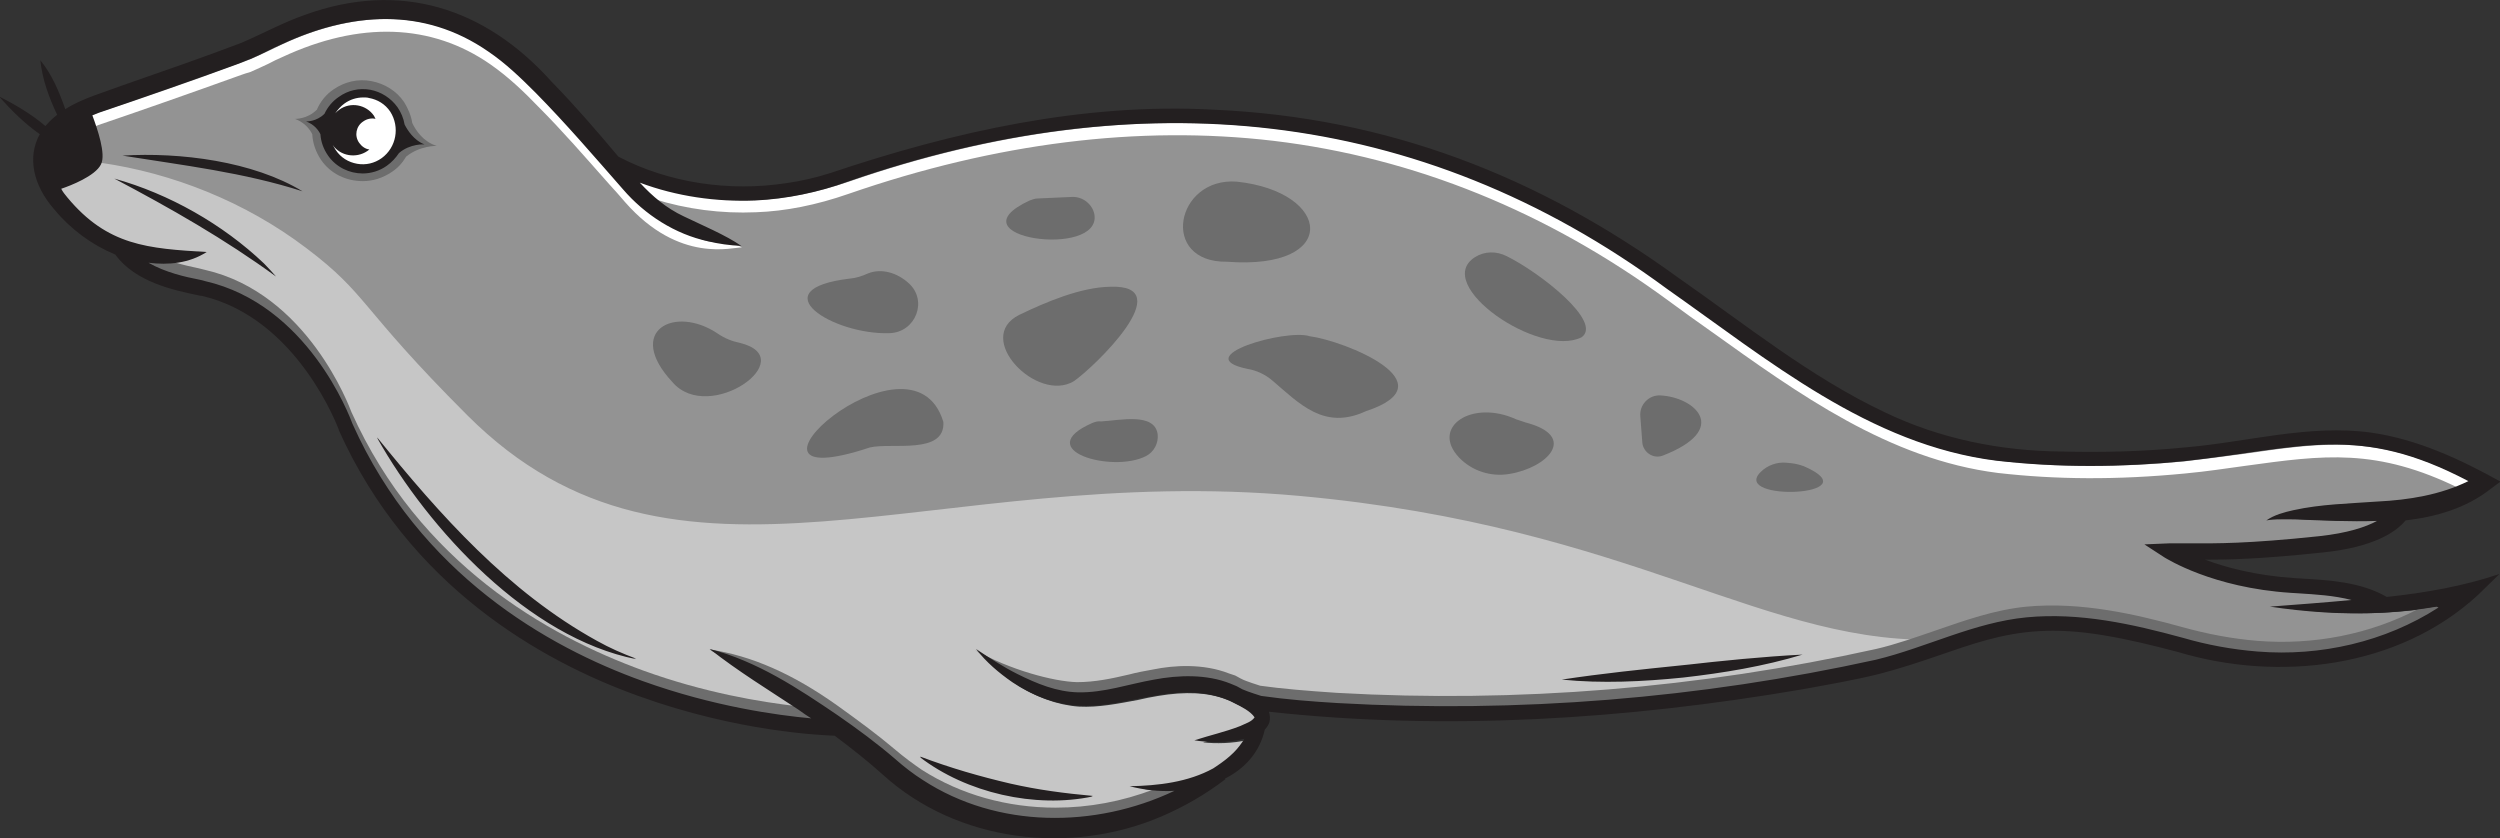 <?xml version="1.0" encoding="utf-8"?>
<!-- Generator: Adobe Illustrator 28.3.0, SVG Export Plug-In . SVG Version: 6.00 Build 0)  -->
<svg version="1.1" id="seal_00000026878771331349217560000013213249330399966103_"
	 xmlns="http://www.w3.org/2000/svg" xmlns:xlink="http://www.w3.org/1999/xlink" x="0px" y="0px" viewBox="0 0 490 164.3"
	 style="enable-background:new 0 0 490 164.3;" xml:space="preserve">
<rect x="0" y="0" width="490" height="164.3" fill="#333333" stroke="none"/>
<style type="text/css">
	.st0{fill:#C6C6C6;}
	.st1{fill:#939393;}
	.st2{fill:#6D6D6D;}
	.st3{fill:#FFFFFF;}
	.st4{fill:#231F20;}
</style>
<g id="seal">
	<path class="st0" d="M462.3,99.1c1.3-0.1,2.6-0.2,3.9-0.2c7.4-0.4,13.1-1.7,17.9-4.1l0.5-0.3l-0.5-0.3c-17.6-9.2-28.1-7.7-44.1-5.5
		c-3.7,0.5-7.5,1.1-11.8,1.5c-13.4,1.3-25.4,1.2-36.7-0.1c-21.4-2.7-39.1-15.5-56.3-27.8c-2.7-1.9-5.5-4-8.2-5.9
		c-23.8-17.5-49.9-28.1-77.5-31.4c-26.4-3.1-54.4,0.4-83.3,10.4c-6.3,2.2-12.4,3.4-18.1,3.6c-7.7,0.3-15.5-0.9-22.5-3.5l-1.2-0.4
		l0.8,0.9c2.8,3.1,5.6,5.2,8.7,6.7c0.8,0.4,1.7,0.8,2.7,1.3c2.6,1.2,5.4,2.6,7.6,3.9c-1.7-0.1-3.4-0.4-5.3-0.8
		c-6.2-1.3-12.2-5-16.6-10.1c-1-1.2-2.1-2.4-3.1-3.5c-4.7-5.3-9.1-10.4-14-15.3c-2.6-2.7-5.7-5.7-9.3-8.2c-11.5-8-25.6-8.5-40.8-1.4
		c-0.9,0.4-1.8,0.8-2.7,1.3c-1.1,0.5-2.3,1.1-3.5,1.6l-0.3,0.1C48,12,47,12.4,46.4,12.6c-8.6,3.1-20,7.1-27.1,9.5
		c-0.4,0.1-0.8,0.3-1.3,0.5l-0.3,0.1l0.1,0.3c1.8,4.6,2.4,8,1.7,9.3c-1.1,2.2-6.2,4.1-7.7,4.6L11.6,37l0.2,0.3
		c0.4,0.5,0.8,1.1,1.3,1.7c7.7,9.3,15.7,10,26.5,10.7c-3.5,1.9-7.5,1.9-10.3,1.6l-1.6-0.2l1.4,0.8c3.4,1.9,7.4,2.7,10,3.3
		c0.4,0.1,0.8,0.2,1.2,0.3C60.3,60,68.6,82.3,68.9,83.3c13.3,29.6,38.3,43.8,57.1,50.6c14,5.1,26.7,6.8,33.1,7.4l1.1,0.1l-1.8-1.2
		c-0.6-0.4-1.1-0.8-1.7-1.2c-1.3-0.8-2.6-1.7-3.8-2.5c-4.1-2.7-8.3-5.4-12.3-8.4c8.3,2.5,15.6,7.2,23.5,12.6
		c4.7,3.3,8.1,5.9,11.3,8.6c2,1.7,3.8,3,5.4,4.1c7.7,4.9,16.8,7.4,26.2,7.4c7.9,0,15.9-1.8,23.5-5.3l1.4-0.6l-1.5,0.1
		c-2.1,0.1-4.3,0-6.3-0.4c5.9-0.3,10.4-1.4,14.1-3.4c0.1-0.1,0.2-0.1,0.3-0.2c0,0,0,0,0.1,0l0,0l0.2-0.1c1.3-0.8,2.5-1.7,3.5-2.7
		c0.8-0.8,1.5-1.7,2.2-2.7l0.4-0.6l-0.7,0.2c-2.6,0.6-5.9,0.7-8.4,0.4c0.8-0.2,1.5-0.5,2.3-0.7c1.9-0.5,3.7-1.1,5.4-1.7
		c0.2-0.1,0.3-0.1,0.5-0.2c0.9-0.4,1.9-0.8,2.5-1.6l0.1-0.2l-0.1-0.2c-0.8-1.4-2.8-2.3-4.1-2.9l-1-0.5l-1-0.4
		c-3.7-1.4-8-1.6-13.4-0.7c-1.3,0.2-2.7,0.5-4,0.8c-3.8,0.7-7.7,1.5-11.5,1.3c-4.2-0.3-8.7-1.9-12.6-4.6c-2.2-1.5-4.1-3.1-5.7-4.9
		c2.3,1.5,4.4,2.7,6.4,3.7c3.4,1.7,7.6,3.5,12,3.6c3.5,0,6.8-0.7,10.2-1.5c1.5-0.4,3.1-0.7,4.7-1c3.9-0.8,9.7-1.2,14.8,0.8l1.2,0.4
		l1.1,0.6c1.1,0.6,3.6,1.3,3.8,1.4c4.3,0.6,9.1,1,15.1,1.4c35.3,2,70.9-0.9,105.6-8.6c3.9-0.9,7.8-2.3,11.6-3.6
		c5.8-2,11.7-4.1,17.9-4.7c10.8-1,21.4,1.5,30.5,4c5,1.4,9.9,2.3,14.7,2.7c12.8,1,25.4-2,35.6-8.6c0,0,0,0,0.1-0.1l1.3-0.8l-1.5,0.3
		c-3.3,0.6-6.9,1-10.7,1.2c-6.1,0.3-12.8,0-19.3-0.9c1.7-0.1,3.4-0.3,5.2-0.4c2.7-0.2,5.5-0.4,8.2-0.7l1.8-0.2l-1.7-0.4
		c-3.5-0.9-7.3-1.1-10.4-1.3c-0.6,0-1.1-0.1-1.6-0.1c-15.3-1-24.2-6.6-24.6-6.8l-3.2-2.1l3.8-0.1c1.5-0.1,2.9,0,4.5,0l0.1,0
		c4.4,0,10.5,0.1,24.7-1.4c4.8-0.5,8.7-1.5,11.5-3l1.1-0.6l-1.3,0c-4.6,0.2-9.5,0-14.2-0.2l-2-0.1l-0.6,0c-1.1,0-2.2,0-3.3,0.1
		c1.2-0.6,2.6-0.9,3.9-1.2C453.9,99.6,458.2,99.4,462.3,99.1z M308.9,133.1c6.5-0.9,13.1-1.6,19.4-2.3l4.8-0.5
		c5.7-0.6,11.7-1.2,17.6-1.6c-6.1,1.7-12.8,2.8-20.8,3.7v0C321.6,133.3,314.9,133.5,308.9,133.1z M182.2,149.4
		c5.4,1.9,10.6,3.4,15.8,4.6l0,0c4.8,1.1,9.6,1.7,14.1,2.2C202.1,157.6,190.5,155,182.2,149.4z M120.9,127.9
		c-17.9-5.3-34.7-22.5-44.8-38.9c11,13.3,24.1,27.7,40.7,36.9C118.1,126.6,119.5,127.3,120.9,127.9z M63.2,26.2l0-0.1
		c-0.3-0.7-1-1.6-2-2.2c0.7-0.2,1.8-0.6,2.7-1.5l0.1-0.1c0.6-1.3,1.5-2.4,2.7-3.2c1.7-1.2,3.8-1.7,5.9-1.3c2.1,0.4,3.9,1.5,5.1,3.3
		c0.7,1,1.1,2.1,1.3,3.3l0,0.1c0.6,1.1,1.5,2.6,3.1,3.5c-1.1,0.1-2.7,0.5-4.1,1.7l-0.1,0.1c-0.6,0.9-1.3,1.8-2.2,2.4
		c-1.3,0.9-2.9,1.4-4.5,1.4c-2.6,0-5.1-1.3-6.5-3.4v0C63.8,29,63.3,27.6,63.2,26.2z M51.9,52.2c-7.6-5.3-16.1-10.4-26.5-16
		c9.6,3.2,18.8,8.7,26.2,15.6C51.7,52,51.8,52.1,51.9,52.2z M56.6,36.3c-8.5-2.4-17.2-3.7-25.7-5c-1.3-0.2-2.6-0.4-3.8-0.6
		C36.2,30.5,47.6,31.9,56.6,36.3z"/>
	<path class="st1" d="M462.3,99.1c1.3-0.1,2.6-0.2,3.9-0.2c7.4-0.4,13.1-1.7,17.9-4.1l0.5-0.3l-0.5-0.3c-17.6-9.2-28.1-7.7-44.1-5.5
		c-3.7,0.5-7.5,1.1-11.8,1.5c-13.4,1.3-25.4,1.2-36.7-0.1c-21.4-2.7-39.1-15.5-56.3-27.8c-2.7-1.9-5.5-3.9-8.2-5.9
		c-23.8-17.5-49.9-28.1-77.5-31.4c-26.4-3.1-54.4,0.4-83.3,10.4c-6.3,2.2-12.4,3.4-18.1,3.6c-7.7,0.3-15.5-0.9-22.5-3.5l-1.2-0.4
		l0.8,0.9c2.8,3.1,5.6,5.2,8.7,6.7c0.8,0.4,1.7,0.8,2.7,1.3c2.6,1.2,5.4,2.6,7.6,3.9c-1.7-0.1-3.4-0.4-5.3-0.8
		c-6.2-1.3-12.2-5-16.6-10.1c-1-1.2-2.1-2.4-3.1-3.5c-4.7-5.3-9.1-10.4-14-15.3c-2.6-2.7-5.7-5.7-9.3-8.2c-11.5-8-25.6-8.5-40.8-1.4
		c-0.9,0.4-1.8,0.8-2.7,1.3c-1.1,0.5-2.3,1.1-3.5,1.6l-0.3,0.1C48,12,47,12.4,46.4,12.6c-8.6,3.1-20,7.1-27.1,9.5
		c-0.4,0.1-0.8,0.3-1.3,0.5l-0.3,0.1l0.1,0.3c1.6,4.1,2.3,7.3,1.9,8.9c14,2,28.3,7.6,40.3,16.7c12.3,9.3,10.1,11.3,31.6,32.8
		c41,41,90.5,9.2,163.1,15.8c66,6,91.8,29.9,126.9,28.1c5-1.7,10.2-3.4,15.6-3.9c10.8-1,21.4,1.5,30.5,4c5,1.4,9.9,2.3,14.7,2.7
		c12.8,1,25.4-2,35.6-8.6c0,0,0,0,0.1-0.1l1.3-0.8l-1.5,0.3c-3.3,0.6-6.9,1-10.7,1.2c-6.1,0.3-12.8,0-19.3-0.9
		c1.7-0.1,3.4-0.3,5.2-0.4c2.7-0.2,5.5-0.4,8.2-0.7l1.8-0.2l-1.7-0.4c-3.5-0.9-7.3-1.1-10.4-1.3c-0.6,0-1.1-0.1-1.6-0.1
		c-15.3-1-24.2-6.6-24.6-6.8l-3.2-2.1l3.8-0.2c1.5-0.1,2.9,0,4.5,0h0.1c4.4,0,10.5,0.1,24.7-1.4c4.8-0.5,8.7-1.5,11.5-3l1.1-0.6
		l-1.3,0c-4.6,0.2-9.5,0-14.2-0.2l-2-0.1l-0.6,0c-1.1,0-2.2,0-3.3,0.1c1.2-0.6,2.6-0.9,3.9-1.2C453.9,99.6,458.2,99.4,462.3,99.1z
		 M78,29.7L78,29.7c-0.6,1-1.4,1.8-2.3,2.5c-1.3,0.9-2.9,1.4-4.5,1.4c-2.6,0-5.1-1.3-6.5-3.4v0c-0.8-1.2-1.3-2.6-1.4-4l0-0.1
		c-0.3-0.7-1-1.6-2-2.2c0.7-0.2,1.8-0.6,2.7-1.5l0.1-0.1c0.6-1.3,1.5-2.4,2.7-3.2c1.7-1.2,3.8-1.7,5.9-1.3c2.1,0.4,3.9,1.5,5.1,3.3
		c0.7,1,1.1,2.1,1.3,3.3l0,0.1c0.6,1.1,1.5,2.6,3.1,3.5C81,28.2,79.4,28.6,78,29.7z M27.1,30.6c8.4-0.2,18.9,1.1,27.6,4.7
		c0.7,0.3,1.3,0.6,2,0.9c-0.7-0.2-1.3-0.4-2-0.5c-7.8-2.1-15.9-3.3-23.7-4.5C29.6,31,28.4,30.8,27.1,30.6z"/>
	<g>
		<path class="st2" d="M231.8,154.8l-1.4,0.6c-7.5,3.6-15.6,5.3-23.5,5.3c-9.4,0-18.5-2.5-26.2-7.4c-1.7-1.1-3.4-2.4-5.4-4.1
			c-3.1-2.7-6.6-5.3-11.3-8.6c-5.4-3.7-10.5-7-15.8-9.6c0,0,0,0,0,0c-2.6-1.7-6.6-1.8-9.1-3.7c8.2,1.2,16.3,4.8,24.9,10.9
			c4.6,3.3,8.1,5.9,11.3,8.6c2,1.7,3.8,3,5.4,4.1c7.7,4.9,16.8,7.4,26.2,7.4c6.5,0,13-1.2,19.3-3.6c1.3,0.1,2.7,0.1,4,0.1
			L231.8,154.8z"/>
		<path class="st2" d="M80.8,24.1c-0.2-1.4-0.8-2.8-1.6-4.1c-1.5-2.2-3.8-3.6-6.4-4.1c-2.6-0.5-5.2,0.1-7.4,1.6
			c-1.5,1-2.6,2.4-3.3,4c-1.9,1.9-4.3,1.8-4.3,1.8c1.9,0.7,2.9,2,3.4,3c0.1,1.8,0.7,3.5,1.7,5c1.9,2.8,5,4.2,8.2,4.2
			c2,0,3.9-0.6,5.7-1.8c1.2-0.8,2.1-1.8,2.8-3c2.7-2.2,6-2.1,6-2.1C83,27.8,81.5,25.6,80.8,24.1z"/>
		<path class="st2" d="M160.2,141.4l-1.1-0.1c-6.3-0.6-19-2.3-33.1-7.4c-18.7-6.8-43.8-21-57.1-50.6c-0.3-1-8.6-23.3-28.7-27.9
			c-0.3-0.1-0.7-0.2-1.2-0.3c-2.6-0.6-6.6-1.4-10-3.3l-1.4-0.8l1.6,0.2c1.3,0.2,2.9,0.3,4.6,0.1c1.9,0.6,3.8,1,5.2,1.3
			c0.4,0.1,0.8,0.2,1.2,0.3c20.1,4.6,28.3,26.9,28.7,27.9c13.3,29.6,38.4,43.8,57.1,50.6c12.1,4.4,23.2,6.2,30.1,7
			c0.2,0.1,0.4,0.3,0.7,0.4c0.6,0.4,1.1,0.8,1.7,1.2L160.2,141.4z"/>
		<path class="st2" d="M479.4,118.5l-1.3,0.8c-0.1,0-0.1,0.1-0.1,0.1c-10.2,6.6-22.8,9.7-35.6,8.6c-4.8-0.4-9.8-1.3-14.7-2.7
			c-9.1-2.5-19.7-5-30.5-4c-6.2,0.6-12.1,2.6-17.9,4.7c-3.8,1.3-7.7,2.7-11.6,3.6c-34.7,7.6-70.3,10.5-105.6,8.6
			c-6-0.4-10.7-0.8-15.1-1.4c-0.2,0-2.7-0.8-3.8-1.4l-1.1-0.6l-1.2-0.4c-5.1-2-10.8-1.6-14.8-0.8c-1.6,0.3-3.2,0.7-4.8,1
			c-1.8,0.4-3.6,0.8-5.4,1.1c-1.7,0.2-3.2,0.5-4.8,0.4c-4.2-0.3-9.6-1.6-20-8.7c6.8,3.9,15.5,6.2,20,6.3c3.5,0,6.8-0.7,10.2-1.5
			c1.5-0.4,3.1-0.7,4.8-1c3.9-0.8,9.7-1.2,14.8,0.8l1.2,0.4l1.1,0.6c1.1,0.6,3.6,1.3,3.8,1.4c4.3,0.6,9.1,1,15.1,1.4
			c35.3,2,70.9-0.9,105.6-8.6c3.9-0.9,7.8-2.3,11.6-3.6c5.8-2,11.7-4.1,17.9-4.7c10.8-1,21.4,1.5,30.5,4c5,1.4,9.9,2.3,14.7,2.7
			c11.1,0.9,22.1-1.3,31.5-6.2c1.4-0.2,2.8-0.4,4.1-0.6L479.4,118.5z"/>
		<path class="st2" d="M140.7,65.4c1.3,0.9,2.8,1.5,4.3,1.8c12.3,3-6,16.1-13.2,7.7C122.4,64.8,132.3,59.7,140.7,65.4z"/>
		<path class="st2" d="M184.9,82.7c0.4,6.5-10.2,4-14.4,5C138.3,98.4,178.7,62.1,184.9,82.7z"/>
		<path class="st2" d="M170.1,53.6c2.7-1.1,5.8-0.1,8,1.9c3.8,3.4,1.4,9.6-3.7,9.8c-11.1,0.4-25.5-8.6-7.8-10.7
			C167.8,54.5,169,54.1,170.1,53.6z"/>
		<path class="st2" d="M199.8,61.7c-9.1,4.5,3.5,17.4,10.7,13c3.9-2.7,20.9-19,7.1-18.5C211.8,56.3,205,59.2,199.8,61.7z"/>
		<path class="st2" d="M256.7,65.9c6.8,0.9,27.7,9.2,11,14.7c-8.2,3.8-13-1.5-18.3-6c-1.4-1.2-3.1-2-4.9-2.3
			C232.8,69.9,252.1,64.4,256.7,65.9z"/>
		<path class="st2" d="M214.1,82.9c-12.1,5.3,3.9,9.9,10.5,6.5c1.6-0.8,2.5-2.6,2.3-4.3c-0.6-4.3-7.4-2.7-11.1-2.5
			C215.2,82.5,214.6,82.7,214.1,82.9z"/>
		<path class="st2" d="M214.5,42c1.5,8.8-28.4,4.6-12.7-2.7c0.5-0.2,1.1-0.4,1.6-0.4l6.7-0.3C212.2,38.5,214.1,40,214.5,42z"/>
		<path class="st2" d="M242.4,35.6c18.7,2,20.3,17.4-1.9,15.7C227.2,51.5,230.4,34.7,242.4,35.6z"/>
		<path class="st2" d="M310,66.1c-8.3,4.2-29.4-10.3-20.9-15.7c1.9-1.2,4.2-1.2,6.2-0.2C301.8,53.4,314.2,63.1,310,66.1z"/>
		<path class="st2" d="M299,82.8c10.4,2.7,4.3,8.9-3.2,10.1c-3.6,0.6-7.3-0.6-9.8-3.2c-5.7-6,2.5-11.5,11.2-7.5
			C297.8,82.4,298.4,82.6,299,82.8z"/>
		<path class="st2" d="M325.9,89.3c13.4-5.2,6.2-11.5-0.5-11.8c-2.3-0.1-4.1,1.9-3.9,4.1l0.4,5.2C322.1,88.7,324.1,90,325.9,89.3z"
			/>
		<path class="st2" d="M345.1,92.5c-6,5.9,22,4.8,8.5-1.1c-0.8-0.3-1.6-0.5-2.4-0.6l-1-0.1C348.3,90.5,346.4,91.2,345.1,92.5z"/>
	</g>
	<g>
		<path class="st3" d="M82,28c-1.1,0.1-2.7,0.5-4.1,1.7l-0.1,0.1c-0.6,0.9-1.3,1.8-2.2,2.4c-1.3,0.9-2.9,1.4-4.5,1.4
			c-2.6,0-5.1-1.3-6.5-3.4v0c-0.8-1.2-1.3-2.6-1.4-4l0-0.1c-0.3-0.7-1-1.6-2-2.2c0.7-0.2,1.8-0.6,2.7-1.5l0.1-0.1
			c0.6-1.3,1.5-2.4,2.7-3.2c1.7-1.2,3.8-1.7,5.9-1.3c2.1,0.4,3.9,1.5,5.1,3.3c0.7,1,1.1,2.1,1.3,3.3l0,0.1
			C79.6,25.6,80.5,27.1,82,28z"/>
		<path class="st3" d="M484.7,94.6l-0.5,0.3c-0.6,0.3-1.3,0.6-2,0.9c-16.4-8.1-26.8-6.6-42.1-4.5c-3.7,0.5-7.5,1.1-11.8,1.5
			c-13.4,1.3-25.4,1.2-36.7-0.1c-21.4-2.7-39.1-15.5-56.3-27.8c-2.7-1.9-5.5-3.9-8.2-5.9c-23.8-17.5-49.9-28.1-77.5-31.4
			c-26.4-3.1-54.4,0.4-83.3,10.4c-6.3,2.2-12.4,3.4-18.1,3.6c-6.8,0.3-13.7-0.6-20-2.6c-0.9-0.8-1.9-1.7-2.8-2.8l-0.8-0.9l1.2,0.4
			c7,2.6,14.8,3.8,22.5,3.5c5.8-0.2,11.9-1.5,18.1-3.6c28.9-10,56.9-13.5,83.3-10.4c27.6,3.3,53.7,13.8,77.5,31.4
			c2.7,1.9,5.5,3.9,8.2,5.9c17.1,12.4,34.8,25.1,56.3,27.8c11.3,1.3,23.3,1.4,36.7,0.1c4.3-0.5,8.1-1,11.8-1.5
			c16-2.3,26.5-3.8,44.1,5.5L484.7,94.6z"/>
		<path class="st3" d="M145.4,48.5c-1.7-0.1-12.2,3.3-22.9-8.9c-1-1.2-2.1-2.4-3.1-3.5c-4.7-5.3-9.1-10.4-14-15.3
			c-2.6-2.7-5.7-5.7-9.3-8.2c-11.5-8-25.6-8.5-40.8-1.4c-0.9,0.4-1.8,0.8-2.7,1.3c-1.1,0.5-2.3,1.1-3.5,1.6l-0.3,0.1
			C48,14.4,47,14.8,46.4,15c-8.6,3.1-20,7.1-27.1,9.5c-0.2,0.1-0.5,0.2-0.7,0.3c-0.2-0.6-0.4-1.2-0.7-1.8l-0.1-0.3l0.3-0.1
			c0.5-0.2,0.9-0.3,1.3-0.5c7.1-2.4,18.5-6.3,27.1-9.5c0.6-0.2,1.6-0.6,2.3-0.9l0.3-0.1c1.2-0.5,2.4-1.1,3.5-1.6
			c0.9-0.4,1.8-0.9,2.7-1.3c15.2-7.1,29.3-6.6,40.8,1.4c3.7,2.5,6.8,5.5,9.3,8.2c4.9,5,9.3,10,14,15.3c1,1.2,2.1,2.4,3.1,3.5
			c3.9,4.6,9.2,8.1,14.8,9.7c0,0,0,0,0,0C139.7,48,143.4,47.2,145.4,48.5z"/>
	</g>
	<path class="st4" d="M24,30.5c11.9,1.9,23.8,3.3,35.3,7C49.6,31.6,35.3,29.8,24,30.5z M51.8,51.7C43.7,44,33.2,38,22.4,35
		c11,5.8,21.7,11.9,31.7,19.2C53.4,53.4,52.6,52.5,51.8,51.7z M79.3,24.4c-0.2-1.2-0.7-2.4-1.4-3.4c-1.3-1.8-3.2-3-5.3-3.4
		c-2.2-0.4-4.4,0.1-6.2,1.4c-1.2,0.8-2.2,2-2.8,3.3c-1.6,1.6-3.6,1.5-3.6,1.5c1.6,0.6,2.4,1.7,2.8,2.5c0.1,1.5,0.6,2.9,1.5,4.2
		c1.6,2.3,4.2,3.5,6.8,3.5c1.6,0,3.3-0.5,4.7-1.5c1-0.7,1.7-1.5,2.3-2.5c2.2-1.9,5-1.7,5-1.7C81.1,27.4,79.9,25.6,79.3,24.4z
		 M74.8,31c-1.4,1-3.1,1.4-4.8,1.1c-1.7-0.3-3.2-1.2-4.2-2.7c-0.2-0.3-0.4-0.7-0.6-1c1.5,2.2,4.6,2.7,6.8,1.2
		c0.1-0.1,0.3-0.2,0.4-0.3c-0.8-0.1-1.5-0.6-2-1.3c-1-1.4-0.6-3.3,0.8-4.2c0.7-0.5,1.6-0.7,2.4-0.5c-0.1-0.2-0.2-0.4-0.3-0.6
		c-1.5-2.2-4.6-2.8-6.8-1.2c-0.3,0.2-0.6,0.5-0.8,0.7c0.5-0.7,1.1-1.4,1.8-1.9c1.1-0.8,2.4-1.2,3.7-1.2c0.4,0,0.8,0,1.1,0.1
		c1.7,0.3,3.2,1.2,4.2,2.7C78.4,24.9,77.7,28.9,74.8,31z M117,125.6c-17.4-9.6-30.8-24.7-43.1-39.9c10.2,18.1,29.7,39.2,50.8,43.4
		C122,128.1,119.5,127,117,125.6z M198,153.6c-6-1.4-11.9-3.1-17.7-5.3c9.1,7,22.6,10.1,33.9,7.7C208.7,155.5,203.4,154.8,198,153.6
		z M329.7,130.4c-7.9,0.9-15.7,1.7-23.6,2.8c7.9,0.8,15.9,0.4,23.8-0.4c7.9-0.9,15.8-2.2,23.4-4.5
		C345.5,128.7,337.6,129.5,329.7,130.4z M329.7,130.4c-7.9,0.9-15.7,1.7-23.6,2.8c7.9,0.8,15.9,0.4,23.8-0.4
		c7.9-0.9,15.8-2.2,23.4-4.5C345.5,128.7,337.6,129.5,329.7,130.4z M180.3,148.4c9.1,7,22.6,10.1,33.9,7.7
		c-5.5-0.6-10.8-1.3-16.1-2.5C192,152.3,186.1,150.5,180.3,148.4z M73.9,85.8c10.2,18.1,29.7,39.2,50.8,43.4c-2.7-1-5.2-2.2-7.7-3.5
		C99.6,116.1,86.2,101,73.9,85.8z M78.2,30c2.2-1.9,5-1.7,5-1.7c-2.1-0.8-3.3-2.7-3.9-3.9c-0.2-1.2-0.7-2.4-1.4-3.4
		c-1.3-1.8-3.2-3-5.3-3.4c-2.2-0.4-4.4,0.1-6.2,1.4c-1.2,0.8-2.2,2-2.8,3.3c-1.6,1.6-3.6,1.5-3.6,1.5c1.6,0.6,2.4,1.7,2.8,2.5
		c0.1,1.5,0.6,2.9,1.5,4.2c1.6,2.3,4.2,3.5,6.8,3.5c1.6,0,3.3-0.5,4.7-1.5C76.8,31.8,77.6,30.9,78.2,30z M74.8,31
		c-1.4,1-3.1,1.4-4.8,1.1c-1.7-0.3-3.2-1.2-4.2-2.7c-0.2-0.3-0.4-0.7-0.6-1c1.5,2.2,4.6,2.7,6.8,1.2c0.1-0.1,0.3-0.2,0.4-0.3
		c-0.8-0.1-1.5-0.6-2-1.3c-1-1.4-0.6-3.3,0.8-4.2c0.7-0.5,1.6-0.7,2.4-0.5c-0.1-0.2-0.2-0.4-0.3-0.6c-1.5-2.2-4.6-2.8-6.8-1.2
		c-0.3,0.2-0.6,0.5-0.8,0.7c0.5-0.7,1.1-1.4,1.8-1.9c1.1-0.8,2.4-1.2,3.7-1.2c0.4,0,0.8,0,1.1,0.1c1.7,0.3,3.2,1.2,4.2,2.7
		C78.4,24.9,77.7,28.9,74.8,31z M22.4,35c11,5.8,21.7,11.9,31.7,19.2c-0.7-0.8-1.6-1.8-2.4-2.6C43.7,44,33.2,38,22.4,35z M24,30.5
		c11.9,1.9,23.8,3.3,35.3,7C49.6,31.6,35.3,29.8,24,30.5z M467.8,117c-5.1-3-11.7-3.3-16.6-3.6c-0.6,0-1.1-0.1-1.6-0.1
		c-7.5-0.5-13.4-2.1-17.4-3.6c4.4,0,10.7-0.1,22.9-1.4c10.2-1,14.6-4.1,16.4-6.3c6-0.7,11.9-2.4,16.7-6.2l1.9-1.4
		c-7.9-4.4-16.3-8.3-25.3-9.6c-12.3-1.7-24.5,1.9-36.6,2.9c-8,0.8-16.1,1-24.1,0.8c-12-0.1-23.9-2.5-34.7-7.7
		c-14.6-6.9-27.3-17.2-40.5-26.4c-27.4-19.9-57-31.4-91-32.9c-25.6-1.4-51,4.3-75.1,12.4c-2.8,0.9-5.8,1.6-8.7,2
		c-11.1,1.7-23,0-32.9-5.2c-4.2-5-8.5-10-13.1-14.7C95,1.4,78.3-3.8,59.8,2.9c-4.3,1.5-8.3,3.7-12.5,5.5c-6.5,2.5-16.6,6-23.2,8.3
		c-3.4,1.3-8.1,2.6-11.3,4.7c-1.2-3.4-2.6-6.8-4.9-9.6c0.4,3.8,1.7,7.3,3.3,10.7c-0.9,0.7-1.6,1.4-2.3,2.2c-2.7-2.3-5.9-4.2-9.1-5.8
		c2.4,2.7,5,5.3,8,7.4C5.3,30.8,6.5,36.3,10.6,41c3.2,3.9,7.4,7,12,8.9c3.9,5.4,11.6,7,15.9,7.9c0.4,0.1,0.8,0.2,1.1,0.2
		C58.4,62.4,66.3,84,66.4,84.2l0,0.1c13.7,30.5,39.5,45.2,58.7,52.1c19.6,7.1,36.1,7.7,38.5,7.8c3.2,2.4,6.4,4.9,9.4,7.6
		c14.6,13.3,36.8,15.9,54.7,8.2c4.4-1.9,8.6-4.3,12.5-7.3c0,0,0,0-0.1-0.1c3.8-1.9,6.8-5.1,7.8-9.6c0.4-0.4,0.7-0.9,0.9-1.4
		c0.2-0.8,0.1-1.5-0.1-2.1c34.8,3.8,70.1,1.5,104.6-4.4c4.9-0.9,10.2-1.8,15-3c17.2-4.5,24.7-10.8,43.9-7.6c4.9,0.8,9.8,2,14.7,3.3
		c19.7,5.9,43.2,3.2,58.8-11.2l4.2-4.1C482.8,114.9,475.3,116.2,467.8,117z M477.9,119.1c-10.4,6.7-23.1,9.6-35.4,8.6
		c-5-0.4-9.9-1.3-14.7-2.7c-9.9-2.7-20.2-5-30.6-4c-10.3,1-19.6,5.9-29.5,8.3c-34.5,7.6-70.2,10.5-105.5,8.5c-5-0.3-10.1-0.7-15-1.4
		c0,0-2.6-0.8-3.7-1.3l-1.1-0.6l-1.2-0.5c-4.7-1.9-10.2-1.7-15-0.8c-5.1,0.9-9.8,2.6-14.9,2.5c-4.2-0.1-8.1-1.7-11.9-3.6
		c-2.8-1.4-5.4-3.1-8.1-4.9c2,2.6,4.5,4.7,7.1,6.5c3.7,2.5,8.2,4.3,12.7,4.6c5.2,0.4,10.6-1.2,15.6-2c4.5-0.8,9-0.9,13.2,0.6l1,0.4
		l1,0.5c1.4,0.7,3.2,1.6,4,2.8c-0.6,0.9-1.8,1.2-2.8,1.7c-2.8,1.1-5.9,1.8-9,2.8c2.3,0.4,6.5,0.6,9.8-0.3c-0.6,1-1.3,1.9-2.1,2.7
		c-1,1-2.2,1.9-3.4,2.7c0,0,0,0,0,0c-0.2,0.1-0.4,0.3-0.6,0.4c-4.9,2.7-10.8,3.4-16.4,3.5c2.7,0.7,5.8,1.1,8.8,0.9
		c-15.6,7.4-34.7,7.4-49.3-2.1c-1.9-1.2-3.7-2.6-5.4-4.1c-3.6-3.1-7.4-5.9-11.3-8.6c-7.8-5.3-15.8-10.6-25.1-13
		c5.6,4.4,11.5,8,17.4,11.9c0.8,0.6,1.7,1.2,2.5,1.7c-6.6-0.6-19.1-2.3-33-7.3c-18.7-6.7-43.7-21-56.9-50.4
		c-0.6-1.6-8.8-23.4-28.9-28c-0.3-0.1-0.7-0.2-1.2-0.3c-2.6-0.5-6.6-1.4-9.9-3.3c3.9,0.5,8,0.1,11.4-2.1
		c-11.5-0.7-19.4-1.2-27.3-10.7c-0.5-0.6-0.9-1.1-1.2-1.7c1.8-0.6,6.7-2.5,7.8-4.8c1-2-0.7-6.9-1.7-9.6c0.4-0.2,0.8-0.3,1.2-0.5
		c8-2.7,19.2-6.6,27.1-9.5c0.7-0.3,1.9-0.7,2.6-1c2.2-0.9,4.1-2,6.2-2.9c13.5-6.3,27.8-7.4,40.5,1.4c3.4,2.3,6.4,5.2,9.3,8.1
		c6,6.1,11.4,12.4,17.1,18.9c4.3,5,10.2,8.8,16.7,10.2c2.1,0.5,4.2,0.8,6.5,0.9c-3-2.1-8-4.2-11.3-5.8c-3.4-1.6-6.1-3.9-8.6-6.6
		c7.2,2.7,15,3.8,22.6,3.5c6.2-0.3,12.4-1.6,18.2-3.7c56.5-19.6,111.7-15,160.5,21c19.8,13.9,39.7,30.6,64.6,33.7
		c12.2,1.4,24.6,1.3,36.8,0.1c23.4-2.6,34.2-7.4,55.7,3.9c-5.5,2.7-11.7,3.7-17.8,4c-5.4,0.4-11.1,0.5-16.5,1.7
		c-1.8,0.4-3.7,0.9-5.3,2c1.8-0.3,3.6-0.2,5.5-0.2c5.2,0.2,11,0.5,16.2,0.3c-2.2,1.2-5.8,2.4-11.4,3c-14.2,1.5-20.2,1.4-24.7,1.4
		c-1.7,0-3.1,0-4.7,0l-4.8,0.2l4,2.6c0.4,0.2,9.3,5.9,24.7,6.9c0.5,0,1.1,0.1,1.6,0.1c3.1,0.2,6.8,0.4,10.3,1.3
		c-5.3,0.5-10.7,0.9-16,1.3c6.6,1,14.4,1.6,21.9,1.2c3.7-0.2,7.3-0.6,10.8-1.2C478,119.1,478,119.1,477.9,119.1z M306.1,133.2
		c7.9,0.8,15.9,0.4,23.8-0.4c7.9-0.9,15.8-2.2,23.4-4.5c-7.9,0.4-15.8,1.3-23.7,2.1C321.8,131.2,314,132,306.1,133.2z M214.2,156.1
		c-5.5-0.6-10.8-1.3-16.1-2.5c-6-1.4-11.9-3.1-17.7-5.3C189.4,155.4,202.9,158.5,214.2,156.1z M73.9,85.8
		c10.2,18.1,29.7,39.2,50.8,43.4c-2.7-1-5.2-2.2-7.7-3.5C99.6,116.1,86.2,101,73.9,85.8z M78.2,30c2.2-1.9,5-1.7,5-1.7
		c-2.1-0.8-3.3-2.7-3.9-3.9c-0.2-1.2-0.7-2.4-1.4-3.4c-1.3-1.8-3.2-3-5.3-3.4c-2.2-0.4-4.4,0.1-6.2,1.4c-1.2,0.8-2.2,2-2.8,3.3
		c-1.6,1.6-3.6,1.5-3.6,1.5c1.6,0.6,2.4,1.7,2.8,2.5c0.1,1.5,0.6,2.9,1.5,4.2c1.6,2.3,4.2,3.5,6.8,3.5c1.6,0,3.3-0.5,4.7-1.5
		C76.8,31.8,77.6,30.9,78.2,30z M74.8,31c-1.4,1-3.1,1.4-4.8,1.1c-1.7-0.3-3.2-1.2-4.2-2.7c-0.2-0.3-0.4-0.7-0.6-1
		c1.5,2.2,4.6,2.7,6.8,1.2c0.1-0.1,0.3-0.2,0.4-0.3c-0.8-0.1-1.5-0.6-2-1.3c-1-1.4-0.6-3.3,0.8-4.2c0.7-0.5,1.6-0.7,2.4-0.5
		c-0.1-0.2-0.2-0.4-0.3-0.6c-1.5-2.2-4.6-2.8-6.8-1.2c-0.3,0.2-0.6,0.5-0.8,0.7c0.5-0.7,1.1-1.4,1.8-1.9c1.1-0.8,2.4-1.2,3.7-1.2
		c0.4,0,0.8,0,1.1,0.1c1.7,0.3,3.2,1.2,4.2,2.7C78.4,24.9,77.7,28.9,74.8,31z M22.4,35c11,5.8,21.7,11.9,31.7,19.2
		c-0.7-0.8-1.6-1.8-2.4-2.6C43.7,44,33.2,38,22.4,35z M24,30.5c11.9,1.9,23.8,3.3,35.3,7C49.6,31.6,35.3,29.8,24,30.5z M24,30.5
		c11.9,1.9,23.8,3.3,35.3,7C49.6,31.6,35.3,29.8,24,30.5z M51.8,51.7C43.7,44,33.2,38,22.4,35c11,5.8,21.7,11.9,31.7,19.2
		C53.4,53.4,52.6,52.5,51.8,51.7z M79.3,24.4c-0.2-1.2-0.7-2.4-1.4-3.4c-1.3-1.8-3.2-3-5.3-3.4c-2.2-0.4-4.4,0.1-6.2,1.4
		c-1.2,0.8-2.2,2-2.8,3.3c-1.6,1.6-3.6,1.5-3.6,1.5c1.6,0.6,2.4,1.7,2.8,2.5c0.1,1.5,0.6,2.9,1.5,4.2c1.6,2.3,4.2,3.5,6.8,3.5
		c1.6,0,3.3-0.5,4.7-1.5c1-0.7,1.7-1.5,2.3-2.5c2.2-1.9,5-1.7,5-1.7C81.1,27.4,79.9,25.6,79.3,24.4z M74.8,31
		c-1.4,1-3.1,1.4-4.8,1.1c-1.7-0.3-3.2-1.2-4.2-2.7c-0.2-0.3-0.4-0.7-0.6-1c1.5,2.2,4.6,2.7,6.8,1.2c0.1-0.1,0.3-0.2,0.4-0.3
		c-0.8-0.1-1.5-0.6-2-1.3c-1-1.4-0.6-3.3,0.8-4.2c0.7-0.5,1.6-0.7,2.4-0.5c-0.1-0.2-0.2-0.4-0.3-0.6c-1.5-2.2-4.6-2.8-6.8-1.2
		c-0.3,0.2-0.6,0.5-0.8,0.7c0.5-0.7,1.1-1.4,1.8-1.9c1.1-0.8,2.4-1.2,3.7-1.2c0.4,0,0.8,0,1.1,0.1c1.7,0.3,3.2,1.2,4.2,2.7
		C78.4,24.9,77.7,28.9,74.8,31z M117,125.6c-17.4-9.6-30.8-24.7-43.1-39.9c10.2,18.1,29.7,39.2,50.8,43.4
		C122,128.1,119.5,127,117,125.6z M198,153.6c-6-1.4-11.9-3.1-17.7-5.3c9.1,7,22.6,10.1,33.9,7.7C208.7,155.5,203.4,154.8,198,153.6
		z M329.7,130.4c-7.9,0.9-15.7,1.7-23.6,2.8c7.9,0.8,15.9,0.4,23.8-0.4c7.9-0.9,15.8-2.2,23.4-4.5
		C345.5,128.7,337.6,129.5,329.7,130.4z M117,125.6c-17.4-9.6-30.8-24.7-43.1-39.9c10.2,18.1,29.7,39.2,50.8,43.4
		C122,128.1,119.5,127,117,125.6z M329.7,130.4c-7.9,0.9-15.7,1.7-23.6,2.8c7.9,0.8,15.9,0.4,23.8-0.4c7.9-0.9,15.8-2.2,23.4-4.5
		C345.5,128.7,337.6,129.5,329.7,130.4z M198,153.6c-6-1.4-11.9-3.1-17.7-5.3c9.1,7,22.6,10.1,33.9,7.7
		C208.7,155.5,203.4,154.8,198,153.6z M24,30.5c11.9,1.9,23.8,3.3,35.3,7C49.6,31.6,35.3,29.8,24,30.5z M51.8,51.7
		C43.7,44,33.2,38,22.4,35c11,5.8,21.7,11.9,31.7,19.2C53.4,53.4,52.6,52.5,51.8,51.7z M79.3,24.4c-0.2-1.2-0.7-2.4-1.4-3.4
		c-1.3-1.8-3.2-3-5.3-3.4c-2.2-0.4-4.4,0.1-6.2,1.4c-1.2,0.8-2.2,2-2.8,3.3c-1.6,1.6-3.6,1.5-3.6,1.5c1.6,0.6,2.4,1.7,2.8,2.5
		c0.1,1.5,0.6,2.9,1.5,4.2c1.6,2.3,4.2,3.5,6.8,3.5c1.6,0,3.3-0.5,4.7-1.5c1-0.7,1.7-1.5,2.3-2.5c2.2-1.9,5-1.7,5-1.7
		C81.1,27.4,79.9,25.6,79.3,24.4z M74.8,31c-1.4,1-3.1,1.4-4.8,1.1c-1.7-0.3-3.2-1.2-4.2-2.7c-0.2-0.3-0.4-0.7-0.6-1
		c1.5,2.2,4.6,2.7,6.8,1.2c0.1-0.1,0.3-0.2,0.4-0.3c-0.8-0.1-1.5-0.6-2-1.3c-1-1.4-0.6-3.3,0.8-4.2c0.7-0.5,1.6-0.7,2.4-0.5
		c-0.1-0.2-0.2-0.4-0.3-0.6c-1.5-2.2-4.6-2.8-6.8-1.2c-0.3,0.2-0.6,0.5-0.8,0.7c0.5-0.7,1.1-1.4,1.8-1.9c1.1-0.8,2.4-1.2,3.7-1.2
		c0.4,0,0.8,0,1.1,0.1c1.7,0.3,3.2,1.2,4.2,2.7C78.4,24.9,77.7,28.9,74.8,31z"/>
</g>
</svg>
